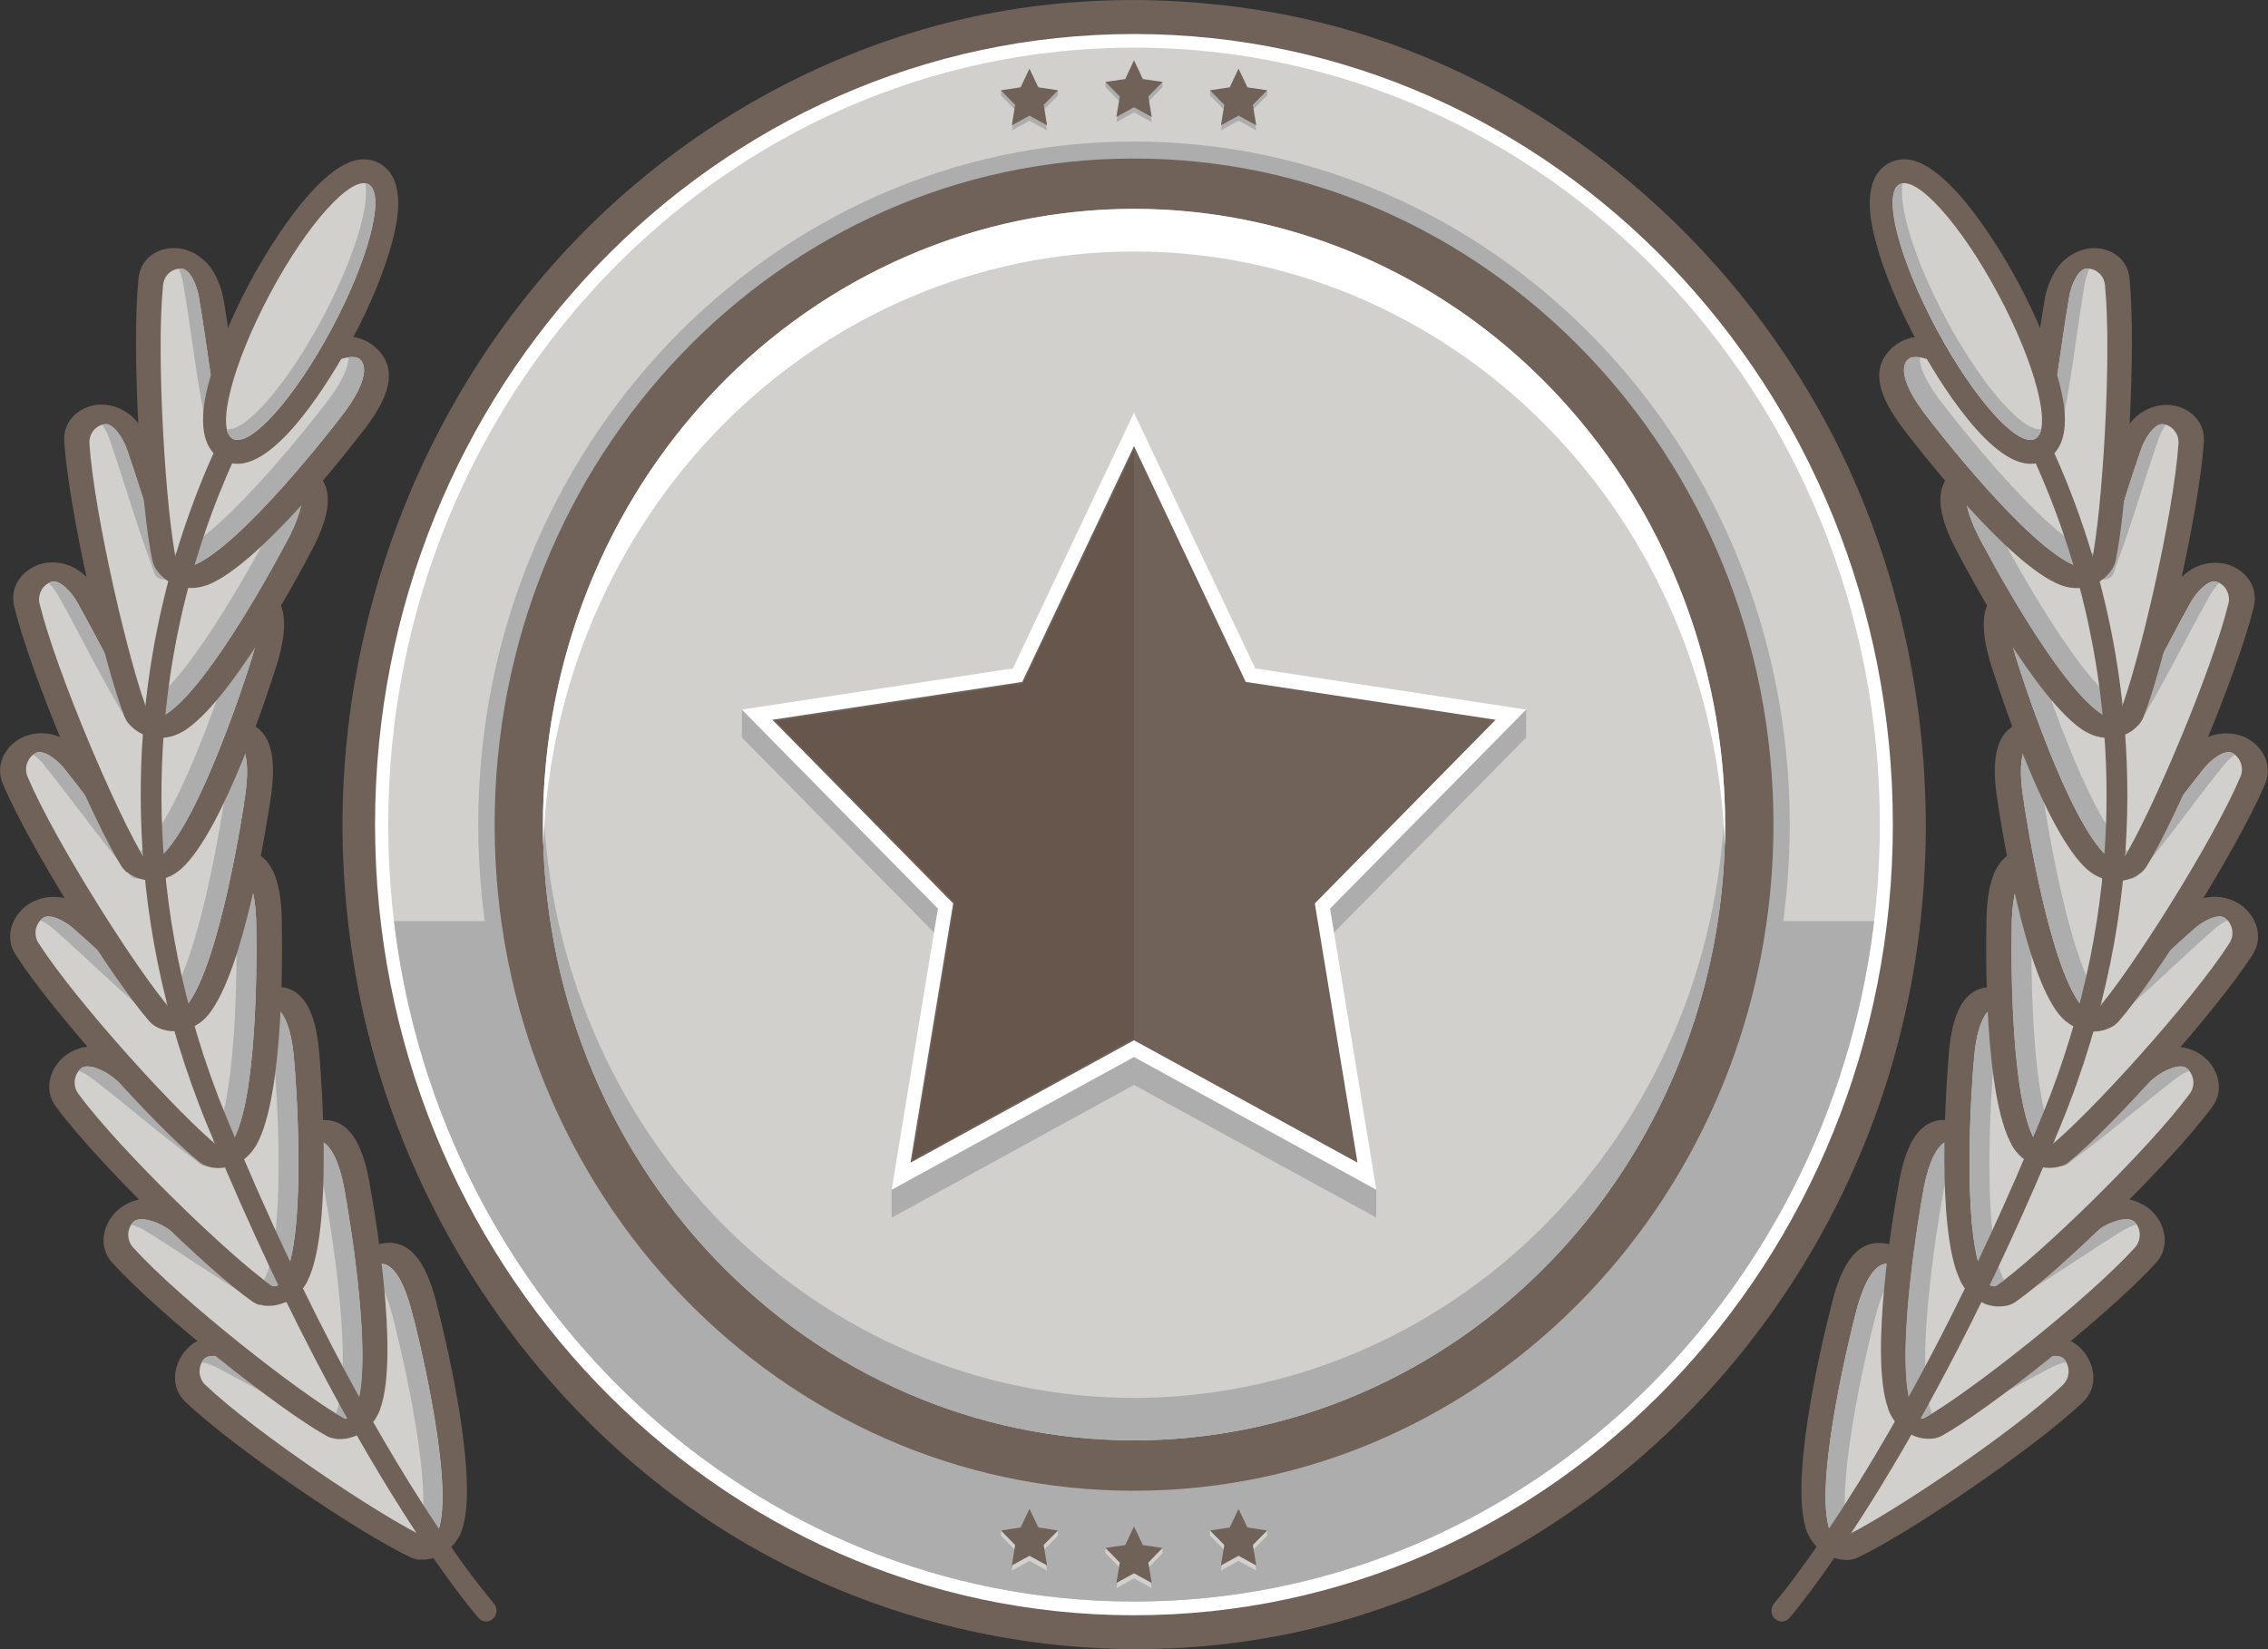 <svg width="22" height="16" viewBox="0 0 22 16" fill="none" xmlns="http://www.w3.org/2000/svg">
<rect x="0" y="0" width="22" height="16" fill="#333333" stroke="none"/>
<g clip-path="url(#clip0_883_9985)">
<path d="M6.012 1.917C6.855 1.168 7.843 0.616 8.909 0.298C10.021 -0.033 11.195 -0.08 12.332 0.118C14.504 0.497 16.442 1.914 17.581 3.866C18.755 5.876 19.002 8.412 18.258 10.631C17.523 12.823 15.889 14.572 13.829 15.44C11.731 16.325 9.291 16.142 7.311 15.019C5.384 13.926 3.969 11.951 3.5 9.719C3.383 9.154 3.323 8.577 3.322 7.999C3.327 5.675 4.314 3.426 6.013 1.916" fill="#706259"/>
<path d="M3.638 8C3.638 12.236 6.934 15.671 10.999 15.671C15.065 15.671 18.361 12.236 18.361 8C18.361 3.764 15.066 0.33 11 0.33C6.934 0.33 3.638 3.764 3.638 8Z" fill="white"/>
<path d="M3.766 8C3.766 12.163 7.005 15.538 11 15.538C14.995 15.538 18.235 12.163 18.235 8C18.235 3.837 14.995 0.462 11 0.462C7.005 0.462 3.766 3.837 3.766 8Z" fill="#D2D0CD"/>
<path d="M18.179 8.937C17.736 12.658 14.691 15.538 11 15.538C7.309 15.538 4.263 12.658 3.822 8.937H18.179Z" fill="#ADADAD"/>
<path d="M4.639 8.01C4.644 11.67 7.496 14.633 11.009 14.628C14.522 14.623 17.366 11.651 17.361 7.991C17.356 4.331 14.504 1.368 10.991 1.373C7.479 1.377 4.634 4.349 4.639 8.01Z" fill="#ADADAD"/>
<path d="M4.798 8.009C4.802 11.579 7.583 14.468 11.008 14.463C14.434 14.459 17.207 11.561 17.203 7.991C17.198 4.422 14.417 1.533 10.992 1.538C7.566 1.542 4.793 4.44 4.798 8.009Z" fill="#706259"/>
<path d="M5.267 7.992C5.268 6.81 5.606 5.656 6.237 4.674C6.868 3.693 7.765 2.928 8.813 2.478C9.861 2.027 11.014 1.91 12.126 2.142C13.238 2.374 14.259 2.944 15.059 3.781C15.86 4.617 16.405 5.683 16.625 6.842C16.845 8.001 16.73 9.202 16.295 10.293C15.859 11.384 15.123 12.316 14.18 12.971C13.236 13.626 12.127 13.975 10.993 13.974C10.24 13.973 9.495 13.818 8.8 13.516C8.104 13.215 7.473 12.774 6.941 12.219C6.409 11.663 5.987 11.004 5.7 10.279C5.413 9.554 5.266 8.776 5.267 7.992Z" fill="#D2D0CD"/>
<path d="M10.992 13.562C9.507 13.56 8.081 12.957 7.014 11.881C5.946 10.805 5.321 9.34 5.27 7.793C5.268 7.859 5.267 7.925 5.267 7.992C5.265 9.577 5.867 11.097 6.94 12.219C8.014 13.341 9.472 13.972 10.992 13.974C12.513 13.977 13.972 13.349 15.049 12.23C16.125 11.112 16.732 9.593 16.734 8.009C16.734 7.937 16.732 7.866 16.73 7.795C16.679 9.344 16.051 10.812 14.981 11.888C13.91 12.964 12.48 13.564 10.992 13.562Z" fill="#ADADAD"/>
<path d="M10.992 2.44C9.507 2.442 8.081 3.044 7.013 4.12C5.946 5.196 5.321 6.662 5.27 8.208C5.268 8.142 5.267 8.076 5.267 8.01C5.266 7.225 5.413 6.448 5.7 5.723C5.987 4.998 6.409 4.338 6.94 3.783C7.472 3.227 8.103 2.786 8.799 2.485C9.494 2.184 10.239 2.028 10.992 2.027C11.745 2.026 12.491 2.18 13.187 2.479C13.883 2.778 14.516 3.217 15.049 3.771C15.582 4.325 16.005 4.983 16.294 5.708C16.583 6.432 16.733 7.209 16.734 7.993C16.734 8.063 16.734 8.136 16.73 8.207C16.679 6.658 16.051 5.19 14.981 4.114C13.91 3.038 12.48 2.437 10.992 2.44Z" fill="white"/>
<path d="M11 4.275L9.825 6.756L7.196 6.883V7.155L9.098 9.086L8.649 11.543V11.814L11 10.526L13.351 11.813V11.543L12.902 9.086L14.804 7.155V6.883L12.176 6.756L11 4.275Z" fill="#ADADAD"/>
<path d="M11 4.004L9.825 6.485L7.196 6.884L9.098 8.815L8.649 11.543L11 10.255L13.351 11.543L12.902 8.815L14.804 6.884L12.176 6.485L11 4.004Z" fill="white"/>
<path d="M11 10.093L13.168 11.28L12.754 8.765L14.508 6.983L12.084 6.616L11 4.328L9.916 6.616L7.492 6.983L9.246 8.765L8.832 11.28L11 10.093Z" fill="#706259"/>
<path d="M8.853 11.25L9.263 8.759L7.527 6.995L9.926 6.632L11 4.365V10.074L8.853 11.25Z" fill="#66564B"/>
<path d="M11 0.635L10.915 0.816L10.723 0.795V0.845L10.862 0.986L10.829 1.185L11 1.091L11.172 1.185L11.139 0.986L11.277 0.845V0.795L11.086 0.816L11 0.635Z" fill="#ADADAD"/>
<path d="M11 0.585L10.915 0.767L10.723 0.795L10.862 0.936L10.829 1.135L11 1.041L11.172 1.135L11.139 0.936L11.277 0.795L11.086 0.767L11 0.585Z" fill="#706259"/>
<path d="M12.014 0.716L11.929 0.897L11.737 0.876V0.926L11.876 1.066L11.843 1.265L12.014 1.171L12.186 1.265L12.153 1.066L12.292 0.926V0.876L12.1 0.897L12.014 0.716Z" fill="#ADADAD"/>
<path d="M12.014 0.666L11.929 0.847L11.737 0.876L11.876 1.017L11.843 1.216L12.014 1.122L12.186 1.216L12.153 1.017L12.292 0.876L12.1 0.847L12.014 0.666Z" fill="#706259"/>
<path d="M9.986 0.716L9.9 0.897L9.709 0.876V0.926L9.847 1.066L9.815 1.265L9.986 1.171L10.157 1.265L10.124 1.066L10.263 0.926V0.876L10.072 0.897L9.986 0.716Z" fill="#ADADAD"/>
<path d="M9.986 0.666L9.9 0.847L9.709 0.876L9.847 1.017L9.815 1.216L9.986 1.122L10.157 1.216L10.124 1.017L10.263 0.876L10.072 0.847L9.986 0.666Z" fill="#706259"/>
<path d="M11 14.858L10.915 15.04L10.723 15.018V15.069L10.862 15.209L10.829 15.408L11 15.314L11.172 15.408L11.139 15.209L11.277 15.069V15.018L11.086 15.04L11 14.858Z" fill="#D2D0CD"/>
<path d="M11 14.809L10.915 14.99L10.723 15.018L10.862 15.16L10.829 15.358L11 15.264L11.172 15.358L11.139 15.16L11.277 15.018L11.086 14.99L11 14.809Z" fill="#706259"/>
<path d="M12.014 14.688L11.929 14.869L11.737 14.848V14.898L11.876 15.039L11.843 15.238L12.014 15.144L12.186 15.238L12.153 15.039L12.292 14.898V14.848L12.1 14.869L12.014 14.688Z" fill="#D2D0CD"/>
<path d="M12.014 14.639L11.929 14.819L11.737 14.849L11.876 14.989L11.843 15.188L12.014 15.094L12.186 15.188L12.153 14.989L12.292 14.849L12.1 14.819L12.014 14.639Z" fill="#706259"/>
<path d="M9.986 14.688L9.9 14.869L9.709 14.848V14.898L9.847 15.039L9.815 15.238L9.986 15.144L10.157 15.238L10.124 15.039L10.263 14.898V14.848L10.072 14.869L9.986 14.688Z" fill="#D2D0CD"/>
<path d="M9.986 14.639L9.9 14.819L9.709 14.849L9.847 14.989L9.815 15.188L9.986 15.094L10.157 15.188L10.124 14.989L10.263 14.849L10.072 14.819L9.986 14.639Z" fill="#706259"/>
<path d="M4.067 15.132C4.04 15.13 4.014 15.123 3.99 15.112C3.524 14.899 2.289 14.067 1.798 13.6C1.642 13.452 1.684 13.223 1.814 13.087C1.864 13.036 1.924 12.998 1.99 12.976C2.056 12.953 2.126 12.945 2.195 12.954C2.284 12.964 2.371 12.99 2.451 13.032C2.653 13.137 2.801 13.22 2.946 13.3C3.076 13.37 3.194 13.437 3.331 13.508C3.258 12.887 3.241 12.456 3.466 12.201C3.509 12.152 3.562 12.114 3.621 12.089C3.68 12.065 3.744 12.054 3.808 12.059C4.01 12.079 4.149 12.28 4.246 12.69C4.289 12.858 4.644 14.272 4.492 14.808V14.811C4.462 14.917 4.396 15.008 4.307 15.066C4.237 15.114 4.154 15.136 4.071 15.131M2.757 13.738C3.176 14.052 3.611 14.342 4.059 14.607C4.064 14.159 3.906 13.361 3.783 12.884V12.881C3.777 12.853 3.77 12.827 3.764 12.803C3.769 13.021 3.798 13.268 3.826 13.487L3.839 13.596C3.848 13.666 3.868 13.826 3.679 13.965C3.599 14.027 3.5 14.058 3.401 14.052C3.352 14.046 3.305 14.03 3.263 14.003C3.256 13.999 3.25 13.995 3.243 13.992C3.051 13.897 2.902 13.817 2.758 13.738" fill="#706259"/>
<path fill-rule="evenodd" clip-rule="evenodd" d="M4.01 12.788C3.876 12.213 3.69 12.23 3.64 12.289C3.441 12.515 3.539 13.189 3.597 13.665C3.605 13.73 3.616 13.784 3.556 13.828C3.495 13.873 3.452 13.835 3.399 13.809C2.963 13.593 2.759 13.462 2.29 13.215C2.189 13.162 2.035 13.127 1.98 13.185C1.964 13.203 1.953 13.224 1.945 13.246C1.938 13.269 1.935 13.292 1.936 13.316C1.938 13.34 1.944 13.363 1.954 13.384C1.964 13.406 1.978 13.425 1.996 13.44C2.48 13.9 3.705 14.723 4.147 14.925C4.169 14.935 4.227 14.936 4.261 14.82C4.405 14.312 4.012 12.787 4.012 12.787" fill="#D2D0CD"/>
<path fill-rule="evenodd" clip-rule="evenodd" d="M2.102 13.267C2.573 13.513 2.775 13.645 3.211 13.861C3.265 13.887 3.302 13.928 3.368 13.88C3.39 13.866 3.406 13.843 3.413 13.817L3.397 13.809C2.961 13.593 2.757 13.462 2.288 13.215C2.187 13.162 2.033 13.128 1.978 13.185C1.97 13.194 1.962 13.205 1.957 13.216C2.007 13.226 2.056 13.243 2.102 13.267Z" fill="#ADADAD"/>
<path fill-rule="evenodd" clip-rule="evenodd" d="M4.259 14.821C4.404 14.313 4.01 12.788 4.01 12.788C3.876 12.213 3.69 12.23 3.64 12.289C3.625 12.307 3.612 12.326 3.601 12.346C3.673 12.402 3.757 12.541 3.826 12.84C3.826 12.84 4.219 14.365 4.075 14.873L4.07 14.888C4.098 14.902 4.124 14.915 4.147 14.925C4.17 14.935 4.227 14.936 4.261 14.82" fill="#ADADAD"/>
<path d="M3.241 13.956C3.215 13.952 3.189 13.943 3.166 13.93C2.717 13.682 1.545 12.755 1.089 12.251C0.944 12.091 1.002 11.865 1.142 11.741C1.195 11.694 1.258 11.661 1.326 11.643C1.393 11.625 1.463 11.623 1.531 11.638C1.62 11.655 1.704 11.688 1.781 11.736C1.974 11.856 2.118 11.95 2.255 12.041C2.38 12.123 2.491 12.197 2.626 12.28C2.598 11.655 2.612 11.223 2.853 10.986C2.9 10.941 2.956 10.907 3.017 10.887C3.077 10.867 3.142 10.862 3.205 10.871C3.405 10.906 3.529 11.117 3.595 11.538C3.626 11.709 3.878 13.146 3.688 13.669V13.672C3.651 13.775 3.579 13.86 3.486 13.912C3.412 13.954 3.328 13.97 3.245 13.958M2.032 12.466C2.427 12.812 2.84 13.135 3.268 13.434C3.306 12.988 3.205 12.181 3.117 11.695V11.692C3.112 11.664 3.108 11.637 3.103 11.612C3.092 11.83 3.103 12.079 3.116 12.299L3.121 12.409C3.125 12.479 3.133 12.641 2.934 12.764C2.85 12.82 2.75 12.843 2.651 12.829C2.603 12.82 2.556 12.8 2.516 12.77C2.51 12.765 2.504 12.761 2.498 12.757C2.313 12.648 2.17 12.556 2.032 12.466Z" fill="#706259"/>
<path fill-rule="evenodd" clip-rule="evenodd" d="M3.354 11.614C3.262 11.031 3.075 11.033 3.017 11.088C2.803 11.298 2.853 11.978 2.875 12.457C2.879 12.522 2.886 12.576 2.822 12.616C2.759 12.655 2.719 12.616 2.667 12.584C2.248 12.335 2.055 12.188 1.604 11.906C1.506 11.845 1.356 11.8 1.297 11.852C1.28 11.868 1.267 11.888 1.258 11.91C1.249 11.931 1.244 11.955 1.244 11.979C1.244 12.002 1.248 12.026 1.257 12.048C1.266 12.07 1.278 12.09 1.295 12.107C1.744 12.603 2.907 13.52 3.333 13.757C3.354 13.768 3.411 13.774 3.454 13.662C3.635 13.166 3.353 11.615 3.353 11.615" fill="#D2D0CD"/>
<path fill-rule="evenodd" clip-rule="evenodd" d="M1.415 11.944C1.866 12.225 2.059 12.373 2.478 12.622C2.53 12.653 2.565 12.697 2.633 12.654C2.656 12.641 2.674 12.62 2.682 12.594L2.668 12.584C2.249 12.335 2.056 12.189 1.604 11.906C1.507 11.845 1.357 11.801 1.297 11.852C1.288 11.861 1.28 11.87 1.274 11.881C1.323 11.895 1.371 11.916 1.415 11.944Z" fill="#ADADAD"/>
<path fill-rule="evenodd" clip-rule="evenodd" d="M3.456 13.661C3.636 13.166 3.354 11.614 3.354 11.614C3.263 11.031 3.075 11.033 3.018 11.088C3.001 11.104 2.987 11.122 2.975 11.142C3.042 11.203 3.116 11.348 3.164 11.652C3.164 11.652 3.446 13.203 3.265 13.698C3.263 13.704 3.261 13.708 3.259 13.713C3.285 13.729 3.31 13.743 3.333 13.756C3.356 13.768 3.411 13.773 3.454 13.661" fill="#ADADAD"/>
<path d="M2.518 12.661C2.492 12.653 2.468 12.641 2.446 12.626C2.023 12.331 0.947 11.285 0.542 10.736C0.413 10.561 0.493 10.344 0.643 10.234C0.701 10.194 0.766 10.167 0.835 10.157C0.904 10.146 0.974 10.152 1.041 10.173C1.127 10.199 1.208 10.241 1.28 10.296C1.46 10.437 1.593 10.545 1.722 10.65C1.838 10.745 1.942 10.831 2.066 10.926C2.099 10.302 2.154 9.873 2.417 9.662C2.468 9.622 2.527 9.594 2.589 9.581C2.652 9.568 2.716 9.569 2.778 9.585C2.974 9.641 3.077 9.866 3.102 10.287C3.116 10.46 3.228 11.916 2.988 12.417V12.419C2.941 12.518 2.861 12.595 2.762 12.636C2.685 12.67 2.6 12.678 2.518 12.657M1.458 11.046C1.818 11.431 2.197 11.796 2.594 12.139C2.675 11.698 2.653 10.885 2.612 10.393V10.389C2.61 10.361 2.608 10.334 2.606 10.309C2.574 10.525 2.562 10.773 2.552 10.993L2.547 11.103C2.544 11.173 2.536 11.335 2.327 11.437C2.238 11.484 2.135 11.497 2.038 11.473C1.991 11.458 1.947 11.433 1.91 11.399C1.905 11.395 1.899 11.39 1.893 11.385C1.72 11.256 1.586 11.15 1.458 11.047" fill="#706259"/>
<path fill-rule="evenodd" clip-rule="evenodd" d="M2.857 10.342C2.823 9.752 2.635 9.735 2.574 9.783C2.34 9.97 2.325 10.652 2.301 11.131C2.298 11.195 2.301 11.25 2.234 11.283C2.166 11.316 2.133 11.271 2.083 11.235C1.69 10.943 1.512 10.779 1.09 10.448C0.999 10.378 0.855 10.316 0.79 10.363C0.772 10.377 0.757 10.395 0.746 10.416C0.735 10.437 0.728 10.46 0.725 10.483C0.723 10.507 0.725 10.531 0.731 10.554C0.738 10.576 0.749 10.598 0.763 10.616C1.162 11.157 2.231 12.192 2.632 12.471C2.651 12.485 2.708 12.496 2.762 12.389C2.989 11.915 2.858 10.342 2.858 10.342" fill="#D2D0CD"/>
<path fill-rule="evenodd" clip-rule="evenodd" d="M0.897 10.466C1.319 10.794 1.497 10.96 1.89 11.252C1.938 11.288 1.968 11.335 2.04 11.3C2.065 11.29 2.085 11.271 2.095 11.245L2.082 11.235C1.689 10.943 1.511 10.779 1.089 10.448C0.998 10.378 0.853 10.316 0.789 10.362C0.779 10.37 0.77 10.379 0.763 10.388C0.811 10.408 0.856 10.434 0.897 10.466" fill="#ADADAD"/>
<path fill-rule="evenodd" clip-rule="evenodd" d="M2.76 12.389C2.988 11.916 2.857 10.342 2.857 10.342C2.823 9.752 2.635 9.735 2.574 9.783C2.557 9.798 2.541 9.814 2.527 9.832C2.588 9.902 2.647 10.052 2.665 10.359C2.665 10.359 2.796 11.932 2.568 12.406C2.566 12.411 2.564 12.415 2.561 12.419C2.586 12.438 2.609 12.454 2.629 12.47C2.648 12.486 2.705 12.495 2.759 12.388" fill="#ADADAD"/>
<path d="M2.005 11.313C1.979 11.304 1.956 11.291 1.935 11.274C1.53 10.953 0.522 9.835 0.151 9.262C0.034 9.08 0.126 8.867 0.284 8.768C0.344 8.731 0.411 8.709 0.48 8.703C0.55 8.697 0.619 8.707 0.684 8.732C0.769 8.765 0.847 8.812 0.916 8.873C1.086 9.025 1.213 9.142 1.335 9.256C1.444 9.358 1.544 9.45 1.661 9.554C1.732 8.933 1.814 8.509 2.09 8.317C2.143 8.281 2.203 8.257 2.266 8.247C2.329 8.238 2.394 8.244 2.454 8.264C2.646 8.334 2.735 8.563 2.734 8.987C2.738 9.163 2.76 10.622 2.489 11.105L2.487 11.108C2.434 11.203 2.35 11.275 2.25 11.309C2.17 11.338 2.085 11.34 2.005 11.314M1.046 9.635C1.381 10.043 1.737 10.433 2.112 10.802C2.22 10.367 2.247 9.554 2.237 9.06V9.056C2.237 9.028 2.237 9.001 2.237 8.976C2.193 9.189 2.165 9.437 2.142 9.656L2.13 9.765C2.122 9.835 2.105 9.996 1.889 10.084C1.798 10.124 1.695 10.13 1.6 10.099C1.553 10.082 1.511 10.054 1.477 10.017C1.471 10.012 1.466 10.007 1.46 10.002C1.295 9.862 1.169 9.747 1.047 9.635" fill="#706259"/>
<path fill-rule="evenodd" clip-rule="evenodd" d="M2.486 9.022C2.488 8.43 2.302 8.401 2.238 8.446C1.994 8.616 1.935 9.295 1.882 9.771C1.875 9.836 1.874 9.891 1.805 9.919C1.735 9.947 1.703 9.9 1.657 9.861C1.283 9.543 1.116 9.366 0.714 9.01C0.627 8.933 0.486 8.862 0.419 8.904C0.4 8.918 0.384 8.935 0.372 8.955C0.36 8.975 0.351 8.997 0.347 9.021C0.343 9.044 0.344 9.068 0.349 9.091C0.354 9.114 0.364 9.136 0.377 9.155C0.742 9.722 1.744 10.826 2.129 11.132C2.148 11.147 2.203 11.162 2.263 11.059C2.52 10.603 2.486 9.023 2.486 9.023" fill="#D2D0CD"/>
<path fill-rule="evenodd" clip-rule="evenodd" d="M0.522 9.014C0.923 9.371 1.09 9.548 1.466 9.866C1.511 9.905 1.539 9.954 1.613 9.924C1.638 9.915 1.659 9.897 1.671 9.873L1.658 9.861C1.284 9.543 1.117 9.366 0.715 9.01C0.629 8.933 0.488 8.862 0.421 8.904C0.411 8.911 0.401 8.919 0.393 8.929C0.44 8.951 0.483 8.98 0.522 9.015" fill="#ADADAD"/>
<path fill-rule="evenodd" clip-rule="evenodd" d="M2.263 11.059C2.52 10.602 2.486 9.023 2.486 9.023C2.488 8.431 2.302 8.402 2.238 8.447C2.219 8.46 2.202 8.475 2.187 8.492C2.245 8.564 2.295 8.72 2.293 9.028C2.293 9.028 2.327 10.607 2.07 11.063C2.068 11.068 2.065 11.072 2.063 11.076C2.086 11.097 2.109 11.115 2.13 11.132C2.152 11.148 2.205 11.162 2.265 11.059" fill="#ADADAD"/>
<path d="M1.513 9.961C1.489 9.947 1.468 9.93 1.45 9.91C1.106 9.52 0.297 8.24 0.028 7.607C-0.058 7.406 0.068 7.213 0.241 7.144C0.306 7.119 0.375 7.109 0.444 7.116C0.514 7.122 0.58 7.145 0.64 7.182C0.718 7.228 0.787 7.289 0.844 7.361C0.987 7.541 1.092 7.679 1.194 7.813C1.285 7.933 1.368 8.043 1.466 8.164C1.639 7.566 1.789 7.163 2.093 7.024C2.151 6.997 2.215 6.984 2.279 6.987C2.342 6.989 2.405 7.006 2.461 7.037C2.639 7.14 2.688 7.382 2.617 7.8C2.591 7.971 2.37 9.414 2.024 9.841L2.022 9.844C1.953 9.929 1.857 9.984 1.752 9.999C1.669 10.014 1.585 10 1.51 9.959M0.845 8.134C1.107 8.597 1.393 9.045 1.702 9.476C1.879 9.067 2.042 8.271 2.114 7.783V7.779C2.119 7.751 2.123 7.725 2.126 7.7C2.047 7.914 1.978 8.131 1.919 8.352L1.889 8.457C1.87 8.524 1.827 8.68 1.6 8.728C1.503 8.751 1.401 8.738 1.312 8.691C1.269 8.665 1.232 8.63 1.204 8.588L1.19 8.57C1.051 8.402 0.945 8.267 0.844 8.134" fill="#706259"/>
<path fill-rule="evenodd" clip-rule="evenodd" d="M2.367 7.791C2.468 7.209 2.289 7.146 2.218 7.179C1.949 7.302 1.78 7.961 1.648 8.421C1.63 8.483 1.62 8.537 1.547 8.552C1.469 8.568 1.45 8.517 1.412 8.468C1.096 8.088 0.961 7.883 0.626 7.46C0.553 7.369 0.426 7.273 0.353 7.303C0.332 7.312 0.314 7.326 0.298 7.344C0.283 7.361 0.271 7.382 0.263 7.404C0.255 7.426 0.252 7.45 0.253 7.474C0.254 7.498 0.26 7.521 0.27 7.542C0.535 8.166 1.339 9.434 1.666 9.804C1.682 9.823 1.733 9.848 1.81 9.757C2.138 9.352 2.368 7.791 2.368 7.791" fill="#D2D0CD"/>
<path fill-rule="evenodd" clip-rule="evenodd" d="M0.434 7.429C0.769 7.852 0.906 8.057 1.221 8.438C1.259 8.485 1.278 8.538 1.355 8.521C1.368 8.52 1.381 8.515 1.393 8.508C1.404 8.502 1.414 8.493 1.423 8.482L1.412 8.468C1.096 8.088 0.961 7.883 0.626 7.46C0.553 7.368 0.426 7.273 0.353 7.302C0.342 7.307 0.332 7.314 0.322 7.321C0.364 7.352 0.402 7.388 0.435 7.429" fill="#ADADAD"/>
<path fill-rule="evenodd" clip-rule="evenodd" d="M1.809 9.757C2.137 9.352 2.367 7.791 2.367 7.791C2.468 7.209 2.289 7.146 2.218 7.179C2.198 7.188 2.179 7.2 2.161 7.214C2.205 7.295 2.228 7.457 2.176 7.76C2.176 7.76 1.947 9.322 1.619 9.726C1.615 9.73 1.612 9.734 1.609 9.737C1.628 9.761 1.647 9.784 1.665 9.804C1.682 9.823 1.732 9.847 1.809 9.756" fill="#ADADAD"/>
<path d="M1.23 8.463C1.21 8.446 1.191 8.426 1.177 8.403C0.899 7.959 0.303 6.557 0.138 5.886C0.085 5.674 0.24 5.506 0.421 5.465C0.489 5.452 0.559 5.454 0.627 5.472C0.694 5.49 0.756 5.524 0.809 5.571C0.879 5.629 0.938 5.701 0.983 5.781C1.096 5.984 1.177 6.138 1.256 6.288C1.327 6.422 1.391 6.543 1.469 6.682C1.734 6.12 1.946 5.75 2.268 5.664C2.329 5.648 2.394 5.646 2.456 5.659C2.519 5.673 2.578 5.7 2.628 5.74C2.787 5.872 2.797 6.12 2.662 6.519C2.61 6.685 2.164 8.07 1.755 8.432L1.752 8.434C1.672 8.505 1.569 8.543 1.463 8.541C1.38 8.541 1.298 8.512 1.231 8.46M0.863 6.545C1.049 7.046 1.26 7.537 1.496 8.015C1.736 7.642 2.023 6.885 2.17 6.416V6.412C2.179 6.386 2.187 6.36 2.195 6.336C2.084 6.522 1.98 6.746 1.887 6.944L1.841 7.043C1.812 7.105 1.744 7.253 1.513 7.26C1.413 7.266 1.315 7.236 1.235 7.174C1.196 7.141 1.166 7.1 1.145 7.054C1.141 7.047 1.138 7.041 1.134 7.034C1.023 6.844 0.94 6.692 0.861 6.545" fill="#706259"/>
<path fill-rule="evenodd" clip-rule="evenodd" d="M2.416 6.47C2.607 5.913 2.441 5.821 2.367 5.84C2.082 5.916 1.81 6.536 1.608 6.967C1.58 7.026 1.561 7.077 1.487 7.08C1.407 7.082 1.397 7.027 1.366 6.974C1.115 6.545 1.014 6.319 0.75 5.845C0.693 5.742 0.582 5.626 0.506 5.643C0.484 5.649 0.464 5.659 0.445 5.674C0.427 5.688 0.412 5.707 0.401 5.727C0.39 5.748 0.383 5.771 0.38 5.794C0.377 5.818 0.379 5.842 0.386 5.865C0.549 6.526 1.142 7.915 1.405 8.335C1.418 8.356 1.466 8.39 1.555 8.313C1.943 7.971 2.416 6.47 2.416 6.47" fill="#D2D0CD"/>
<path fill-rule="evenodd" clip-rule="evenodd" d="M0.567 5.782C0.831 6.257 0.932 6.482 1.183 6.911C1.214 6.964 1.224 7.02 1.304 7.017C1.33 7.018 1.355 7.008 1.375 6.989C1.372 6.984 1.369 6.979 1.366 6.974C1.115 6.544 1.014 6.319 0.75 5.844C0.693 5.741 0.582 5.625 0.506 5.642C0.495 5.645 0.483 5.649 0.473 5.655C0.509 5.693 0.541 5.735 0.567 5.781" fill="#ADADAD"/>
<path fill-rule="evenodd" clip-rule="evenodd" d="M1.555 8.313C1.943 7.971 2.416 6.47 2.416 6.47C2.607 5.913 2.441 5.821 2.366 5.84C2.345 5.846 2.324 5.855 2.304 5.866C2.335 5.954 2.332 6.118 2.233 6.407C2.233 6.407 1.761 7.908 1.372 8.251C1.368 8.254 1.365 8.257 1.361 8.26C1.376 8.287 1.391 8.313 1.405 8.335C1.419 8.357 1.466 8.39 1.555 8.313Z" fill="#ADADAD"/>
<path d="M1.252 7.026C1.234 7.005 1.22 6.982 1.21 6.956C1.013 6.467 0.671 4.976 0.623 4.285C0.608 4.066 0.792 3.93 0.975 3.925C1.044 3.925 1.113 3.94 1.176 3.971C1.239 4.002 1.294 4.047 1.339 4.103C1.397 4.174 1.443 4.256 1.473 4.344C1.549 4.564 1.602 4.73 1.654 4.893C1.7 5.038 1.743 5.17 1.795 5.321C2.154 4.819 2.426 4.494 2.757 4.47C2.821 4.467 2.885 4.478 2.944 4.503C3.003 4.528 3.056 4.566 3.099 4.616C3.234 4.776 3.2 5.021 2.998 5.388C2.918 5.541 2.239 6.819 1.774 7.098H1.771C1.68 7.153 1.572 7.172 1.468 7.15C1.386 7.134 1.31 7.09 1.253 7.026M1.223 5.073C1.319 5.601 1.442 6.123 1.591 6.638C1.892 6.317 2.305 5.626 2.532 5.192V5.189C2.546 5.164 2.558 5.141 2.57 5.119C2.425 5.291 2.289 5.472 2.162 5.659L2.099 5.747C2.06 5.803 1.968 5.934 1.739 5.899C1.64 5.886 1.548 5.838 1.48 5.762C1.448 5.723 1.425 5.677 1.413 5.627C1.411 5.62 1.408 5.613 1.406 5.606C1.33 5.398 1.274 5.233 1.222 5.073" fill="#706259"/>
<path fill-rule="evenodd" clip-rule="evenodd" d="M2.762 5.288C3.047 4.776 2.899 4.654 2.823 4.66C2.529 4.681 2.155 5.24 1.879 5.626C1.842 5.678 1.815 5.725 1.741 5.713C1.662 5.701 1.662 5.643 1.64 5.587C1.467 5.117 1.407 4.876 1.23 4.36C1.191 4.248 1.103 4.114 1.025 4.114C1.002 4.116 0.98 4.122 0.96 4.133C0.94 4.144 0.922 4.159 0.907 4.177C0.892 4.196 0.881 4.217 0.875 4.239C0.868 4.262 0.866 4.286 0.868 4.31C0.914 4.991 1.256 6.468 1.443 6.931C1.452 6.955 1.493 6.997 1.594 6.938C2.035 6.674 2.76 5.288 2.76 5.288" fill="#D2D0CD"/>
<path fill-rule="evenodd" clip-rule="evenodd" d="M1.064 4.265C1.241 4.781 1.301 5.022 1.474 5.493C1.495 5.551 1.496 5.608 1.575 5.62C1.601 5.625 1.628 5.62 1.65 5.606C1.65 5.6 1.646 5.595 1.644 5.589C1.471 5.12 1.411 4.879 1.234 4.362C1.195 4.25 1.107 4.117 1.029 4.117C1.017 4.117 1.005 4.119 0.993 4.123C1.023 4.166 1.047 4.214 1.064 4.263" fill="#ADADAD"/>
<path fill-rule="evenodd" clip-rule="evenodd" d="M1.597 6.939C2.038 6.675 2.763 5.29 2.763 5.29C3.048 4.777 2.9 4.656 2.824 4.661C2.801 4.663 2.778 4.667 2.756 4.674C2.771 4.767 2.74 4.927 2.593 5.194C2.593 5.194 1.868 6.581 1.427 6.843L1.414 6.851C1.424 6.88 1.435 6.908 1.445 6.933C1.455 6.957 1.495 6.998 1.596 6.939" fill="#ADADAD"/>
<path d="M1.508 5.514C1.494 5.491 1.484 5.465 1.478 5.438C1.365 4.921 1.275 3.392 1.343 2.703C1.364 2.484 1.566 2.382 1.749 2.411C1.817 2.423 1.883 2.451 1.939 2.492C1.996 2.534 2.044 2.588 2.078 2.651C2.123 2.732 2.155 2.82 2.17 2.913C2.208 3.143 2.233 3.318 2.257 3.486C2.279 3.638 2.299 3.775 2.325 3.933C2.762 3.503 3.083 3.231 3.413 3.268C3.477 3.275 3.538 3.297 3.592 3.332C3.646 3.367 3.692 3.414 3.726 3.47C3.831 3.652 3.76 3.888 3.497 4.213C3.393 4.349 2.513 5.486 2.009 5.677H2.005C1.906 5.715 1.797 5.714 1.699 5.673C1.621 5.643 1.554 5.587 1.508 5.513M1.802 3.583C1.809 4.12 1.843 4.657 1.905 5.191C2.254 4.929 2.776 4.322 3.071 3.936L3.073 3.933C3.091 3.911 3.107 3.89 3.122 3.87C2.956 4.004 2.785 4.176 2.631 4.329L2.554 4.405C2.505 4.453 2.393 4.566 2.173 4.49C2.078 4.46 1.996 4.395 1.941 4.308C1.916 4.264 1.901 4.215 1.897 4.163C1.897 4.156 1.897 4.148 1.894 4.141C1.853 3.923 1.826 3.75 1.801 3.583" fill="#706259"/>
<path fill-rule="evenodd" clip-rule="evenodd" d="M3.284 4.074C3.648 3.62 3.524 3.474 3.447 3.466C3.155 3.433 2.693 3.917 2.36 4.248C2.315 4.293 2.28 4.334 2.21 4.309C2.134 4.283 2.142 4.227 2.131 4.167C2.039 3.673 2.02 3.425 1.929 2.884C1.91 2.767 1.845 2.619 1.768 2.607C1.745 2.605 1.722 2.607 1.701 2.614C1.679 2.621 1.659 2.633 1.641 2.648C1.624 2.663 1.609 2.682 1.599 2.703C1.589 2.725 1.583 2.748 1.581 2.771C1.514 3.45 1.606 4.967 1.713 5.457C1.718 5.481 1.752 5.53 1.861 5.492C2.339 5.311 3.283 4.075 3.283 4.075" fill="#D2D0CD"/>
<path fill-rule="evenodd" clip-rule="evenodd" d="M1.779 2.759C1.868 3.3 1.888 3.548 1.982 4.042C1.993 4.102 1.984 4.158 2.059 4.184C2.084 4.195 2.111 4.195 2.135 4.184L2.132 4.167C2.04 3.673 2.02 3.425 1.93 2.884C1.911 2.767 1.846 2.619 1.769 2.607C1.757 2.606 1.745 2.606 1.733 2.607C1.755 2.655 1.77 2.707 1.779 2.759" fill="#ADADAD"/>
<path fill-rule="evenodd" clip-rule="evenodd" d="M1.862 5.491C2.34 5.31 3.284 4.074 3.284 4.074C3.648 3.621 3.524 3.474 3.447 3.466C3.425 3.463 3.402 3.463 3.38 3.466C3.38 3.56 3.323 3.712 3.132 3.948C3.132 3.948 2.189 5.184 1.711 5.365L1.697 5.369C1.702 5.401 1.708 5.43 1.714 5.456C1.719 5.482 1.752 5.529 1.862 5.491" fill="#ADADAD"/>
<path d="M4.716 15.732C4.702 15.732 4.688 15.729 4.675 15.723C4.663 15.717 4.651 15.708 4.642 15.697C4.633 15.687 4.436 15.462 4.112 14.981C3.607 14.23 2.832 12.916 2.012 10.921C1.113 8.732 1.315 6.822 1.641 5.606C1.997 4.287 2.558 3.496 2.582 3.465C2.589 3.453 2.599 3.443 2.611 3.435C2.622 3.427 2.635 3.422 2.649 3.42C2.662 3.418 2.676 3.418 2.689 3.421C2.702 3.425 2.715 3.431 2.726 3.439C2.737 3.448 2.746 3.459 2.753 3.471C2.76 3.483 2.764 3.497 2.766 3.511C2.767 3.525 2.766 3.539 2.762 3.553C2.758 3.567 2.752 3.58 2.743 3.591C2.738 3.598 2.178 4.388 1.834 5.672C1.517 6.854 1.322 8.71 2.196 10.839C3.009 12.817 3.776 14.118 4.277 14.861C4.435 15.102 4.606 15.334 4.789 15.555C4.798 15.566 4.805 15.578 4.81 15.591C4.814 15.604 4.816 15.617 4.816 15.631C4.815 15.645 4.812 15.659 4.806 15.671C4.801 15.684 4.793 15.695 4.783 15.704C4.765 15.722 4.74 15.732 4.715 15.732" fill="#706259"/>
<path d="M2.32 4.499C2.26 4.503 2.201 4.488 2.148 4.458C1.874 4.299 1.987 3.858 2.025 3.713C2.098 3.43 2.24 3.083 2.425 2.737C2.53 2.542 3.073 1.567 3.513 1.546C3.573 1.543 3.632 1.557 3.685 1.587C3.959 1.747 3.845 2.188 3.808 2.333C3.735 2.616 3.593 2.963 3.408 3.308C3.303 3.504 2.76 4.478 2.32 4.499ZM3.403 2.113C3.26 2.253 3.042 2.534 2.812 2.962C2.583 3.389 2.47 3.73 2.43 3.931C2.573 3.791 2.791 3.51 3.02 3.082C3.25 2.655 3.363 2.314 3.403 2.113Z" fill="#706259"/>
<path fill-rule="evenodd" clip-rule="evenodd" d="M3.214 3.196C2.849 3.877 2.42 4.352 2.256 4.256C2.092 4.161 2.256 3.531 2.619 2.85C2.982 2.168 3.412 1.694 3.577 1.789C3.741 1.885 3.579 2.514 3.214 3.196Z" fill="#D2D0CD"/>
<path fill-rule="evenodd" clip-rule="evenodd" d="M3.577 1.789C3.567 1.783 3.555 1.779 3.543 1.778C3.59 1.996 3.427 2.526 3.125 3.092C2.782 3.732 2.383 4.19 2.199 4.164C2.202 4.182 2.208 4.2 2.218 4.216C2.227 4.232 2.24 4.246 2.255 4.256C2.419 4.352 2.848 3.877 3.213 3.196C3.578 2.514 3.74 1.885 3.576 1.789" fill="#ADADAD"/>
<path d="M17.697 15.068C17.607 15.009 17.541 14.919 17.512 14.813V14.81C17.359 14.273 17.714 12.86 17.758 12.692C17.853 12.28 17.993 12.079 18.195 12.06C18.259 12.056 18.323 12.066 18.382 12.091C18.441 12.116 18.494 12.154 18.538 12.203C18.762 12.457 18.744 12.889 18.672 13.51C18.81 13.44 18.928 13.373 19.058 13.301C19.202 13.221 19.352 13.139 19.552 13.033C19.633 12.992 19.72 12.965 19.809 12.955C19.878 12.946 19.948 12.954 20.014 12.977C20.08 13 20.14 13.038 20.19 13.088C20.32 13.224 20.362 13.454 20.206 13.602C19.714 14.068 18.48 14.9 18.014 15.114C17.989 15.125 17.964 15.131 17.937 15.134C17.854 15.139 17.771 15.116 17.701 15.069M18.767 13.995C18.761 13.998 18.754 14.002 18.748 14.006C18.706 14.032 18.659 14.049 18.61 14.054C18.51 14.061 18.412 14.03 18.332 13.968C18.143 13.828 18.163 13.668 18.172 13.599L18.185 13.49C18.212 13.271 18.242 13.024 18.247 12.806C18.24 12.83 18.234 12.856 18.227 12.884V12.887C18.104 13.365 17.946 14.161 17.951 14.61C18.4 14.345 18.835 14.055 19.254 13.741C19.11 13.82 18.96 13.9 18.768 13.995" fill="#706259"/>
<path fill-rule="evenodd" clip-rule="evenodd" d="M17.989 12.788C18.124 12.213 18.309 12.23 18.362 12.289C18.56 12.515 18.463 13.189 18.404 13.665C18.396 13.73 18.385 13.784 18.446 13.828C18.506 13.873 18.549 13.835 18.602 13.809C19.038 13.593 19.242 13.462 19.712 13.215C19.813 13.162 19.966 13.127 20.022 13.185C20.037 13.203 20.049 13.223 20.056 13.246C20.064 13.268 20.067 13.292 20.065 13.316C20.064 13.34 20.058 13.363 20.048 13.384C20.037 13.405 20.023 13.424 20.006 13.44C19.522 13.9 18.296 14.723 17.855 14.925C17.832 14.935 17.775 14.936 17.74 14.82C17.596 14.312 17.989 12.787 17.989 12.787" fill="#D2D0CD"/>
<path fill-rule="evenodd" clip-rule="evenodd" d="M19.898 13.267C19.427 13.513 19.225 13.645 18.789 13.861C18.736 13.887 18.698 13.928 18.632 13.88C18.61 13.866 18.594 13.843 18.588 13.817C18.593 13.814 18.598 13.811 18.603 13.809C19.039 13.593 19.243 13.462 19.712 13.215C19.813 13.162 19.967 13.128 20.022 13.185C20.031 13.194 20.038 13.205 20.044 13.216C19.993 13.226 19.945 13.244 19.898 13.267Z" fill="#ADADAD"/>
<path fill-rule="evenodd" clip-rule="evenodd" d="M17.741 14.821C17.596 14.313 17.989 12.788 17.989 12.788C18.124 12.213 18.31 12.23 18.362 12.289C18.377 12.307 18.39 12.326 18.401 12.346C18.329 12.402 18.245 12.541 18.175 12.84C18.175 12.84 17.782 14.365 17.927 14.873C17.927 14.878 17.93 14.883 17.931 14.888C17.904 14.902 17.878 14.915 17.855 14.925C17.832 14.935 17.775 14.936 17.741 14.82" fill="#ADADAD"/>
<path d="M18.518 13.91C18.425 13.859 18.353 13.774 18.316 13.671V13.668C18.126 13.145 18.378 11.707 18.409 11.537C18.475 11.118 18.599 10.907 18.799 10.87C18.862 10.86 18.926 10.866 18.987 10.886C19.048 10.906 19.104 10.94 19.15 10.985C19.392 11.222 19.405 11.652 19.378 12.278C19.51 12.196 19.623 12.122 19.748 12.04C19.886 11.949 20.03 11.855 20.222 11.734C20.299 11.686 20.384 11.653 20.472 11.636C20.54 11.622 20.611 11.624 20.678 11.642C20.745 11.66 20.808 11.693 20.862 11.739C21.001 11.865 21.059 12.09 20.915 12.25C20.458 12.753 19.287 13.68 18.838 13.929C18.814 13.942 18.789 13.95 18.763 13.955C18.68 13.967 18.595 13.951 18.522 13.909M19.508 12.755C19.501 12.758 19.495 12.762 19.489 12.767C19.449 12.797 19.403 12.817 19.354 12.826C19.255 12.84 19.155 12.817 19.07 12.761C18.872 12.638 18.881 12.475 18.884 12.406L18.89 12.296C18.9 12.076 18.913 11.828 18.902 11.61C18.898 11.634 18.893 11.661 18.889 11.689V11.692C18.8 12.178 18.7 12.985 18.737 13.431C19.165 13.132 19.578 12.809 19.973 12.463C19.836 12.553 19.693 12.645 19.508 12.755Z" fill="#706259"/>
<path fill-rule="evenodd" clip-rule="evenodd" d="M18.646 11.614C18.738 11.031 18.926 11.033 18.983 11.088C19.198 11.298 19.147 11.978 19.124 12.457C19.121 12.522 19.114 12.576 19.178 12.616C19.242 12.655 19.281 12.616 19.333 12.584C19.752 12.335 19.945 12.188 20.396 11.906C20.494 11.845 20.644 11.8 20.703 11.852C20.72 11.868 20.733 11.888 20.742 11.909C20.751 11.931 20.756 11.955 20.756 11.979C20.756 12.002 20.752 12.026 20.743 12.048C20.735 12.07 20.722 12.09 20.706 12.107C20.256 12.603 19.093 13.52 18.667 13.757C18.646 13.768 18.588 13.774 18.546 13.662C18.365 13.166 18.647 11.615 18.647 11.615" fill="#D2D0CD"/>
<path fill-rule="evenodd" clip-rule="evenodd" d="M20.583 11.944C20.132 12.225 19.938 12.373 19.519 12.622C19.468 12.653 19.433 12.697 19.365 12.654C19.341 12.641 19.324 12.62 19.315 12.594L19.33 12.584C19.749 12.335 19.942 12.189 20.393 11.906C20.491 11.845 20.641 11.801 20.7 11.852C20.709 11.861 20.717 11.87 20.724 11.881C20.674 11.895 20.627 11.916 20.583 11.944Z" fill="#ADADAD"/>
<path fill-rule="evenodd" clip-rule="evenodd" d="M18.544 13.661C18.364 13.166 18.645 11.614 18.645 11.614C18.737 11.031 18.925 11.033 18.982 11.088C18.998 11.104 19.013 11.122 19.025 11.142C18.958 11.203 18.884 11.348 18.836 11.652C18.836 11.652 18.554 13.203 18.735 13.698C18.736 13.704 18.738 13.708 18.741 13.713C18.714 13.729 18.689 13.743 18.667 13.756C18.644 13.768 18.588 13.773 18.545 13.661" fill="#ADADAD"/>
<path d="M19.238 12.64C19.14 12.599 19.06 12.521 19.013 12.423V12.42C18.773 11.919 18.885 10.463 18.899 10.29C18.924 9.867 19.026 9.644 19.223 9.588C19.285 9.572 19.349 9.571 19.411 9.584C19.474 9.598 19.533 9.626 19.583 9.666C19.847 9.876 19.902 10.304 19.935 10.929C20.058 10.834 20.163 10.748 20.279 10.654C20.408 10.548 20.541 10.44 20.721 10.3C20.793 10.244 20.874 10.202 20.96 10.176C21.026 10.155 21.096 10.149 21.165 10.16C21.234 10.17 21.3 10.197 21.357 10.237C21.509 10.348 21.588 10.566 21.458 10.74C21.054 11.289 19.976 12.334 19.554 12.629C19.532 12.644 19.508 12.656 19.482 12.664C19.401 12.684 19.315 12.677 19.238 12.643M20.108 11.391C20.101 11.396 20.095 11.401 20.09 11.405C20.053 11.439 20.01 11.464 19.962 11.479C19.865 11.503 19.763 11.491 19.674 11.443C19.464 11.341 19.457 11.179 19.454 11.109L19.449 10.999C19.439 10.779 19.427 10.531 19.395 10.315C19.393 10.34 19.391 10.367 19.389 10.395V10.399C19.348 10.89 19.326 11.704 19.407 12.145C19.804 11.802 20.183 11.437 20.543 11.052C20.415 11.157 20.281 11.263 20.108 11.39" fill="#706259"/>
<path fill-rule="evenodd" clip-rule="evenodd" d="M19.143 10.342C19.177 9.752 19.365 9.735 19.426 9.783C19.66 9.97 19.676 10.652 19.699 11.13C19.702 11.195 19.699 11.25 19.767 11.283C19.839 11.318 19.868 11.271 19.918 11.235C20.31 10.943 20.49 10.779 20.91 10.448C21.001 10.378 21.146 10.316 21.21 10.363C21.228 10.377 21.243 10.395 21.254 10.416C21.265 10.437 21.273 10.46 21.275 10.483C21.278 10.507 21.276 10.531 21.269 10.554C21.263 10.576 21.252 10.598 21.237 10.616C20.838 11.157 19.77 12.192 19.369 12.471C19.349 12.485 19.292 12.496 19.239 12.389C19.011 11.915 19.142 10.342 19.142 10.342" fill="#D2D0CD"/>
<path fill-rule="evenodd" clip-rule="evenodd" d="M21.103 10.466C20.681 10.794 20.503 10.96 20.11 11.252C20.062 11.288 20.032 11.335 19.96 11.3C19.935 11.29 19.916 11.27 19.905 11.245L19.919 11.235C20.311 10.943 20.491 10.779 20.911 10.448C21.002 10.378 21.147 10.316 21.211 10.362C21.221 10.37 21.23 10.379 21.237 10.388C21.189 10.408 21.144 10.434 21.103 10.466" fill="#ADADAD"/>
<path fill-rule="evenodd" clip-rule="evenodd" d="M19.24 12.389C19.012 11.915 19.143 10.342 19.143 10.342C19.177 9.752 19.365 9.735 19.426 9.783C19.444 9.798 19.46 9.814 19.474 9.832C19.412 9.902 19.353 10.052 19.335 10.359C19.335 10.359 19.204 11.932 19.432 12.406C19.434 12.411 19.437 12.415 19.439 12.419C19.415 12.438 19.391 12.454 19.37 12.47C19.349 12.486 19.293 12.495 19.24 12.388" fill="#ADADAD"/>
<path d="M19.75 11.309C19.65 11.274 19.566 11.203 19.513 11.108V11.105C19.243 10.621 19.264 9.161 19.268 8.987C19.268 8.563 19.355 8.333 19.547 8.263C19.608 8.243 19.672 8.238 19.736 8.247C19.799 8.256 19.859 8.28 19.912 8.317C20.188 8.509 20.269 8.932 20.341 9.554C20.458 9.448 20.557 9.357 20.667 9.255C20.789 9.142 20.915 9.024 21.087 8.872C21.155 8.812 21.233 8.764 21.317 8.732C21.382 8.706 21.452 8.696 21.521 8.702C21.591 8.708 21.658 8.731 21.718 8.767C21.875 8.867 21.968 9.079 21.851 9.262C21.48 9.837 20.47 10.952 20.067 11.274C20.046 11.291 20.022 11.304 19.997 11.312C19.917 11.338 19.831 11.337 19.752 11.308M20.543 10.001C20.537 10.006 20.531 10.011 20.526 10.016C20.492 10.053 20.449 10.08 20.403 10.098C20.308 10.129 20.205 10.123 20.113 10.082C19.898 9.995 19.881 9.833 19.873 9.764L19.861 9.654C19.837 9.436 19.81 9.188 19.765 8.975C19.765 9 19.765 9.027 19.765 9.055V9.059C19.755 9.553 19.783 10.366 19.89 10.8C20.264 10.432 20.619 10.043 20.953 9.635C20.832 9.747 20.705 9.862 20.54 10.002" fill="#706259"/>
<path fill-rule="evenodd" clip-rule="evenodd" d="M19.514 9.022C19.512 8.43 19.698 8.401 19.762 8.446C20.007 8.616 20.065 9.295 20.117 9.771C20.125 9.836 20.126 9.891 20.195 9.919C20.27 9.949 20.296 9.9 20.343 9.861C20.717 9.543 20.885 9.366 21.286 9.01C21.373 8.933 21.514 8.862 21.58 8.904C21.599 8.918 21.615 8.935 21.628 8.955C21.64 8.975 21.648 8.997 21.652 9.021C21.656 9.044 21.656 9.068 21.651 9.091C21.646 9.114 21.636 9.136 21.623 9.155C21.258 9.722 20.256 10.826 19.871 11.132C19.852 11.147 19.797 11.162 19.736 11.059C19.48 10.603 19.514 9.023 19.514 9.023" fill="#D2D0CD"/>
<path fill-rule="evenodd" clip-rule="evenodd" d="M21.478 9.014C21.077 9.371 20.91 9.548 20.535 9.866C20.489 9.905 20.461 9.954 20.387 9.924C20.362 9.915 20.341 9.897 20.329 9.873L20.342 9.861C20.716 9.543 20.883 9.366 21.285 9.01C21.372 8.933 21.512 8.862 21.579 8.904C21.589 8.911 21.598 8.919 21.607 8.929C21.56 8.951 21.517 8.98 21.478 9.015" fill="#ADADAD"/>
<path fill-rule="evenodd" clip-rule="evenodd" d="M19.737 11.059C19.481 10.602 19.514 9.023 19.514 9.023C19.512 8.431 19.698 8.402 19.762 8.447C19.78 8.46 19.797 8.475 19.813 8.492C19.756 8.564 19.706 8.72 19.707 9.028C19.707 9.028 19.673 10.607 19.93 11.064L19.938 11.077C19.914 11.097 19.892 11.116 19.87 11.132C19.849 11.148 19.795 11.162 19.735 11.059" fill="#ADADAD"/>
<path d="M20.246 10.001C20.141 9.985 20.045 9.93 19.976 9.845L19.974 9.843C19.628 9.416 19.407 7.973 19.381 7.801C19.31 7.384 19.359 7.141 19.537 7.038C19.593 7.007 19.656 6.99 19.72 6.988C19.783 6.986 19.847 6.998 19.905 7.025C20.208 7.165 20.359 7.567 20.533 8.166C20.631 8.043 20.713 7.933 20.804 7.815C20.905 7.681 21.011 7.542 21.154 7.362C21.211 7.29 21.28 7.229 21.358 7.183C21.418 7.146 21.485 7.123 21.554 7.117C21.623 7.11 21.693 7.12 21.759 7.145C21.93 7.215 22.057 7.407 21.971 7.608C21.702 8.24 20.893 9.522 20.549 9.912C20.531 9.932 20.509 9.949 20.486 9.962C20.412 10.002 20.327 10.017 20.244 10.002M20.806 8.572C20.801 8.578 20.796 8.584 20.792 8.59C20.764 8.632 20.727 8.667 20.684 8.693C20.596 8.74 20.494 8.753 20.396 8.73C20.169 8.682 20.127 8.526 20.107 8.459L20.077 8.354C20.017 8.143 19.95 7.904 19.87 7.702C19.873 7.727 19.877 7.753 19.882 7.781V7.785C19.954 8.273 20.118 9.069 20.294 9.478C20.603 9.047 20.889 8.599 21.151 8.136C21.05 8.268 20.944 8.404 20.805 8.572" fill="#706259"/>
<path fill-rule="evenodd" clip-rule="evenodd" d="M19.634 7.791C19.532 7.209 19.711 7.146 19.782 7.179C20.051 7.302 20.22 7.961 20.352 8.421C20.37 8.483 20.38 8.537 20.453 8.552C20.531 8.568 20.55 8.517 20.588 8.468C20.904 8.088 21.039 7.883 21.375 7.46C21.447 7.369 21.574 7.273 21.647 7.303C21.667 7.312 21.686 7.326 21.702 7.344C21.717 7.361 21.729 7.382 21.737 7.404C21.745 7.426 21.748 7.45 21.747 7.474C21.746 7.498 21.74 7.521 21.73 7.542C21.465 8.166 20.661 9.435 20.334 9.804C20.318 9.823 20.267 9.848 20.19 9.757C19.862 9.352 19.633 7.791 19.633 7.791" fill="#D2D0CD"/>
<path fill-rule="evenodd" clip-rule="evenodd" d="M21.566 7.429C21.229 7.852 21.095 8.057 20.779 8.438C20.741 8.485 20.722 8.538 20.645 8.521C20.632 8.52 20.619 8.515 20.607 8.508C20.596 8.502 20.586 8.493 20.577 8.482L20.588 8.468C20.904 8.088 21.039 7.883 21.375 7.46C21.447 7.368 21.574 7.273 21.647 7.302C21.658 7.307 21.669 7.314 21.678 7.321C21.636 7.352 21.598 7.388 21.565 7.429" fill="#ADADAD"/>
<path fill-rule="evenodd" clip-rule="evenodd" d="M20.191 9.757C19.863 9.352 19.634 7.791 19.634 7.791C19.532 7.209 19.711 7.146 19.782 7.179C19.802 7.188 19.822 7.2 19.839 7.214C19.795 7.295 19.772 7.457 19.824 7.76C19.824 7.76 20.053 9.322 20.381 9.726C20.385 9.73 20.388 9.733 20.391 9.737C20.372 9.761 20.353 9.784 20.335 9.804C20.318 9.823 20.268 9.847 20.191 9.756" fill="#ADADAD"/>
<path d="M20.537 8.544C20.432 8.547 20.329 8.508 20.249 8.437L20.246 8.435C19.837 8.073 19.391 6.688 19.337 6.523C19.202 6.123 19.211 5.876 19.37 5.743C19.421 5.704 19.48 5.676 19.543 5.663C19.605 5.65 19.669 5.651 19.731 5.667C20.053 5.753 20.265 6.124 20.531 6.685C20.608 6.547 20.672 6.425 20.743 6.291C20.822 6.141 20.904 5.987 21.016 5.785C21.061 5.704 21.12 5.633 21.19 5.574C21.243 5.527 21.305 5.494 21.372 5.476C21.44 5.457 21.51 5.455 21.578 5.469C21.759 5.508 21.915 5.676 21.862 5.89C21.696 6.561 21.101 7.961 20.822 8.406C20.808 8.429 20.79 8.449 20.769 8.467C20.702 8.519 20.62 8.547 20.536 8.548M20.864 7.04C20.86 7.047 20.857 7.054 20.853 7.06C20.832 7.107 20.802 7.148 20.764 7.18C20.683 7.242 20.585 7.273 20.485 7.266C20.254 7.258 20.186 7.112 20.157 7.049L20.111 6.95C20.019 6.752 19.914 6.529 19.803 6.343C19.811 6.367 19.819 6.392 19.828 6.419V6.422C19.976 6.892 20.262 7.65 20.502 8.021C20.739 7.542 20.951 7.049 21.138 6.546C21.059 6.694 20.976 6.846 20.865 7.038" fill="#706259"/>
<path fill-rule="evenodd" clip-rule="evenodd" d="M19.584 6.47C19.393 5.912 19.559 5.821 19.634 5.84C19.919 5.916 20.19 6.536 20.392 6.967C20.42 7.026 20.439 7.077 20.513 7.08C20.593 7.082 20.603 7.026 20.634 6.974C20.886 6.546 20.987 6.319 21.25 5.844C21.307 5.742 21.419 5.626 21.494 5.642C21.516 5.648 21.536 5.659 21.555 5.673C21.573 5.688 21.588 5.706 21.599 5.727C21.61 5.748 21.617 5.77 21.62 5.794C21.623 5.818 21.621 5.842 21.614 5.864C21.451 6.525 20.858 7.914 20.595 8.335C20.582 8.356 20.534 8.389 20.445 8.313C20.057 7.97 19.584 6.47 19.584 6.47Z" fill="#D2D0CD"/>
<path fill-rule="evenodd" clip-rule="evenodd" d="M21.433 5.782C21.169 6.256 21.068 6.482 20.817 6.911C20.786 6.964 20.776 7.02 20.696 7.016C20.67 7.017 20.645 7.007 20.625 6.989L20.634 6.973C20.886 6.546 20.987 6.319 21.25 5.844C21.307 5.742 21.419 5.626 21.494 5.642C21.505 5.645 21.517 5.65 21.527 5.656C21.491 5.693 21.459 5.735 21.433 5.782" fill="#ADADAD"/>
<path fill-rule="evenodd" clip-rule="evenodd" d="M20.445 8.313C20.057 7.971 19.584 6.47 19.584 6.47C19.393 5.913 19.559 5.82 19.634 5.84C19.655 5.846 19.676 5.855 19.696 5.866C19.666 5.954 19.668 6.118 19.767 6.408C19.767 6.408 20.239 7.908 20.628 8.251L20.639 8.26C20.624 8.287 20.609 8.313 20.595 8.335C20.581 8.357 20.534 8.39 20.445 8.313Z" fill="#ADADAD"/>
<path d="M20.534 7.15C20.43 7.172 20.323 7.153 20.231 7.098H20.228C19.763 6.819 19.083 5.541 19.004 5.388C18.802 5.021 18.768 4.775 18.902 4.616C18.945 4.567 18.998 4.529 19.057 4.504C19.116 4.479 19.18 4.469 19.244 4.473C19.574 4.496 19.847 4.822 20.206 5.323C20.258 5.173 20.3 5.041 20.346 4.895C20.398 4.734 20.451 4.567 20.527 4.346C20.558 4.258 20.604 4.177 20.662 4.105C20.706 4.049 20.762 4.004 20.825 3.974C20.888 3.943 20.956 3.927 21.026 3.928C21.21 3.933 21.392 4.068 21.378 4.288C21.331 4.979 20.988 6.469 20.791 6.958C20.781 6.984 20.767 7.008 20.749 7.028C20.692 7.093 20.617 7.136 20.535 7.152M20.596 5.608C20.593 5.615 20.591 5.622 20.589 5.629C20.576 5.679 20.553 5.725 20.521 5.764C20.453 5.84 20.362 5.889 20.263 5.901C20.034 5.936 19.942 5.805 19.902 5.749L19.84 5.661C19.712 5.474 19.576 5.294 19.432 5.121C19.443 5.143 19.456 5.166 19.47 5.191V5.194C19.696 5.628 20.11 6.317 20.41 6.64C20.559 6.125 20.683 5.601 20.778 5.072C20.727 5.232 20.672 5.397 20.595 5.605" fill="#706259"/>
<path fill-rule="evenodd" clip-rule="evenodd" d="M19.237 5.288C18.953 4.776 19.1 4.654 19.177 4.66C19.47 4.681 19.845 5.24 20.12 5.626C20.157 5.678 20.184 5.725 20.258 5.713C20.337 5.701 20.337 5.643 20.359 5.587C20.532 5.117 20.592 4.876 20.769 4.36C20.808 4.248 20.896 4.114 20.974 4.114C20.997 4.116 21.019 4.123 21.039 4.133C21.06 4.144 21.078 4.159 21.092 4.178C21.107 4.196 21.118 4.217 21.125 4.24C21.131 4.262 21.134 4.286 21.131 4.31C21.085 4.991 20.743 6.468 20.556 6.931C20.547 6.955 20.506 6.997 20.405 6.938C19.964 6.674 19.239 5.288 19.239 5.288" fill="#D2D0CD"/>
<path fill-rule="evenodd" clip-rule="evenodd" d="M20.937 4.265C20.759 4.781 20.699 5.022 20.526 5.493C20.505 5.551 20.504 5.608 20.425 5.62C20.399 5.625 20.372 5.62 20.35 5.606L20.356 5.589C20.529 5.12 20.589 4.879 20.767 4.362C20.805 4.251 20.893 4.117 20.971 4.117C20.983 4.117 20.995 4.119 21.007 4.123C20.977 4.166 20.953 4.214 20.936 4.263" fill="#ADADAD"/>
<path fill-rule="evenodd" clip-rule="evenodd" d="M20.403 6.939C19.962 6.675 19.237 5.29 19.237 5.29C18.953 4.777 19.1 4.656 19.177 4.661C19.2 4.663 19.222 4.667 19.244 4.674C19.229 4.767 19.26 4.927 19.408 5.194C19.408 5.194 20.133 6.581 20.574 6.843L20.587 6.851C20.576 6.88 20.566 6.908 20.556 6.933C20.546 6.957 20.506 6.998 20.404 6.939" fill="#ADADAD"/>
<path d="M20.302 5.674C20.204 5.715 20.095 5.716 19.995 5.678H19.993C19.487 5.487 18.608 4.35 18.504 4.214C18.243 3.889 18.17 3.652 18.275 3.471C18.309 3.415 18.355 3.368 18.409 3.333C18.463 3.298 18.524 3.276 18.588 3.269C18.918 3.234 19.24 3.504 19.677 3.934C19.703 3.776 19.723 3.639 19.744 3.487C19.768 3.319 19.794 3.144 19.832 2.913C19.847 2.821 19.878 2.733 19.924 2.652C19.958 2.589 20.005 2.535 20.062 2.493C20.119 2.452 20.184 2.424 20.252 2.412C20.435 2.383 20.637 2.485 20.657 2.704C20.724 3.393 20.634 4.922 20.522 5.439C20.516 5.466 20.506 5.492 20.492 5.515C20.446 5.588 20.38 5.644 20.301 5.675M20.106 4.143C20.106 4.151 20.104 4.158 20.102 4.166C20.098 4.217 20.083 4.266 20.058 4.31C20.004 4.398 19.922 4.462 19.826 4.492C19.606 4.568 19.494 4.455 19.446 4.407L19.369 4.331C19.217 4.179 19.044 4.007 18.879 3.873C18.893 3.893 18.91 3.913 18.927 3.935L18.929 3.938C19.225 4.324 19.746 4.931 20.095 5.193C20.157 4.66 20.191 4.123 20.198 3.585C20.174 3.753 20.147 3.925 20.106 4.143Z" fill="#706259"/>
<path fill-rule="evenodd" clip-rule="evenodd" d="M18.717 4.074C18.352 3.62 18.476 3.474 18.553 3.466C18.846 3.433 19.307 3.917 19.64 4.248C19.686 4.293 19.721 4.334 19.791 4.309C19.867 4.283 19.858 4.227 19.869 4.167C19.961 3.673 19.981 3.425 20.071 2.884C20.09 2.767 20.155 2.619 20.232 2.607C20.255 2.604 20.278 2.607 20.3 2.614C20.321 2.621 20.342 2.633 20.359 2.648C20.377 2.663 20.391 2.682 20.401 2.703C20.411 2.725 20.418 2.748 20.419 2.771C20.486 3.45 20.394 4.967 20.288 5.457C20.282 5.481 20.249 5.53 20.139 5.492C19.661 5.311 18.718 4.075 18.718 4.075" fill="#D2D0CD"/>
<path fill-rule="evenodd" clip-rule="evenodd" d="M20.221 2.759C20.132 3.3 20.112 3.548 20.019 4.042C20.008 4.102 20.017 4.158 19.941 4.184C19.917 4.195 19.89 4.195 19.865 4.184C19.865 4.178 19.865 4.172 19.868 4.167C19.96 3.673 19.98 3.425 20.07 2.884C20.09 2.767 20.154 2.619 20.231 2.607C20.243 2.606 20.256 2.606 20.267 2.607C20.246 2.655 20.23 2.707 20.221 2.759" fill="#ADADAD"/>
<path fill-rule="evenodd" clip-rule="evenodd" d="M20.138 5.491C19.66 5.31 18.717 4.074 18.717 4.074C18.352 3.621 18.476 3.474 18.553 3.466C18.576 3.463 18.598 3.463 18.621 3.466C18.621 3.56 18.678 3.712 18.868 3.948C18.868 3.948 19.811 5.184 20.29 5.365L20.304 5.369C20.298 5.401 20.293 5.43 20.287 5.456C20.281 5.482 20.248 5.529 20.139 5.491" fill="#ADADAD"/>
<path d="M17.284 15.732C17.264 15.731 17.245 15.725 17.229 15.714C17.213 15.703 17.2 15.687 17.192 15.669C17.184 15.65 17.182 15.63 17.185 15.61C17.188 15.59 17.196 15.571 17.209 15.556C17.222 15.542 18.459 14.111 19.803 10.84C20.679 8.711 20.483 6.855 20.166 5.673C19.821 4.389 19.261 3.599 19.256 3.591C19.248 3.58 19.242 3.567 19.239 3.554C19.236 3.541 19.235 3.527 19.237 3.513C19.239 3.499 19.243 3.486 19.25 3.474C19.257 3.462 19.266 3.452 19.276 3.444C19.287 3.436 19.299 3.429 19.312 3.426C19.325 3.423 19.338 3.422 19.352 3.424C19.365 3.426 19.377 3.431 19.389 3.438C19.4 3.445 19.41 3.454 19.418 3.465C19.442 3.498 20.002 4.288 20.358 5.606C20.686 6.822 20.888 8.732 19.988 10.921C18.629 14.23 17.37 15.683 17.358 15.697C17.349 15.708 17.337 15.717 17.324 15.723C17.311 15.729 17.297 15.732 17.283 15.732" fill="#706259"/>
<path d="M18.593 3.308C18.407 2.963 18.265 2.616 18.192 2.333C18.155 2.188 18.041 1.747 18.315 1.587C18.368 1.557 18.428 1.543 18.488 1.546C18.925 1.567 19.471 2.542 19.575 2.737C19.76 3.083 19.902 3.43 19.975 3.713C20.012 3.858 20.126 4.299 19.852 4.458C19.799 4.488 19.74 4.503 19.68 4.499C19.242 4.478 18.697 3.504 18.593 3.308ZM18.98 3.083C19.209 3.511 19.427 3.791 19.57 3.932C19.53 3.731 19.417 3.391 19.188 2.962C18.958 2.534 18.74 2.254 18.597 2.113C18.637 2.314 18.751 2.655 18.98 3.083Z" fill="#706259"/>
<path fill-rule="evenodd" clip-rule="evenodd" d="M18.786 3.196C19.151 3.877 19.58 4.352 19.744 4.256C19.908 4.161 19.746 3.531 19.381 2.85C19.016 2.168 18.587 1.694 18.423 1.789C18.259 1.885 18.421 2.514 18.786 3.196Z" fill="#D2D0CD"/>
<path fill-rule="evenodd" clip-rule="evenodd" d="M18.423 1.789C18.433 1.783 18.445 1.779 18.457 1.778C18.41 1.996 18.573 2.526 18.875 3.092C19.218 3.732 19.617 4.19 19.801 4.164C19.798 4.182 19.792 4.2 19.782 4.216C19.773 4.232 19.76 4.246 19.745 4.256C19.581 4.352 19.152 3.877 18.787 3.196C18.422 2.514 18.26 1.885 18.424 1.789" fill="#ADADAD"/>
</g>
<defs>
<clipPath id="clip0_883_9985">
<rect width="22" height="16" fill="white"/>
</clipPath>
</defs>
</svg>
